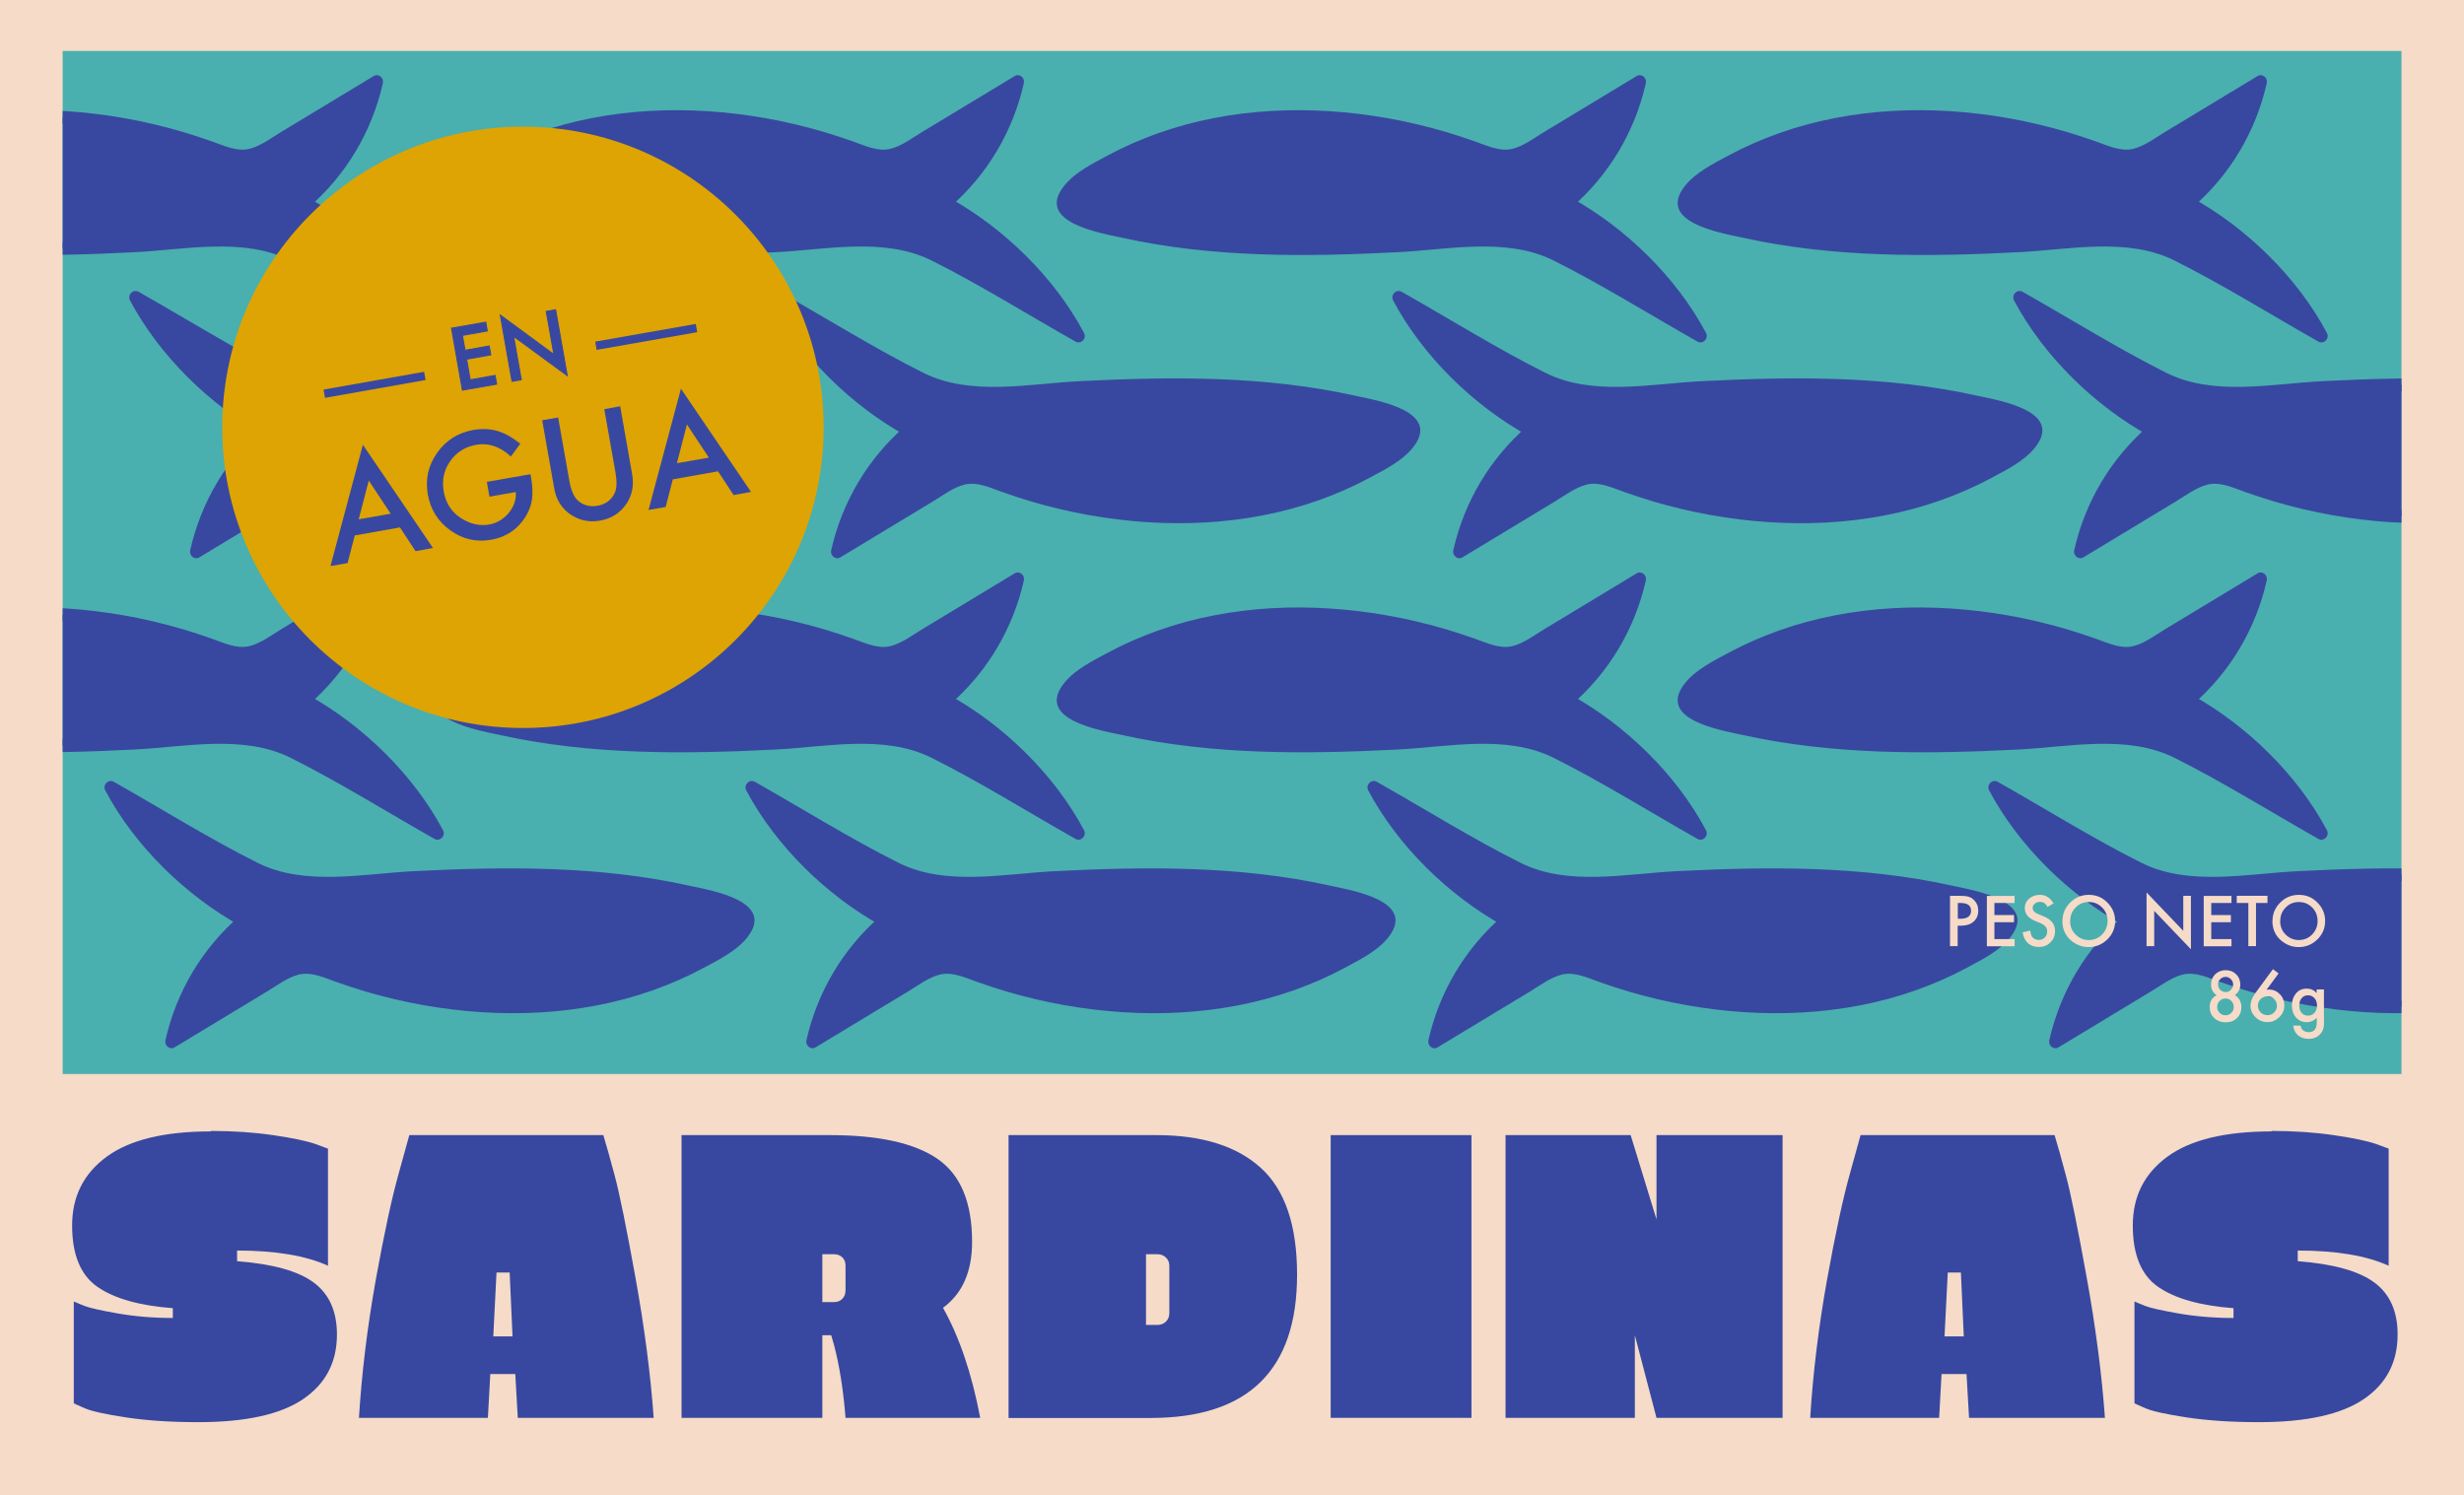 <?xml version="1.0" encoding="UTF-8"?><svg id="Layer_1" xmlns="http://www.w3.org/2000/svg" xmlns:xlink="http://www.w3.org/1999/xlink" viewBox="0 0 206 125"><defs><clipPath id="clippath"><rect x="5.24" y="4.26" width="195.53" height="85.54" fill="none" stroke-width="0"/></clipPath></defs><rect width="206" height="125" fill="#f5dbc8" stroke-width="0"/><rect x="5.24" y="4.26" width="195.53" height="85.54" fill="#4aafaf" stroke-width="0"/><g clip-path="url(#clippath)"><path d="M128.06,36c-4.11-2.22-8.99-7-11.13-11.14,3.46,1.96,6.91,3.91,10.37,5.87,1.22.69,2.46,1.39,3.81,1.75,1.72.46,3.54.36,5.32.25,10.76-.65,21.79-1.37,32.12,1.73.63.19,1.33.46,1.58,1.06.39.92-.51,1.85-1.33,2.42-9.52,6.54-22.42,6.52-33.27,2.53-.83-.31-1.7-.64-2.58-.54-.79.09-1.49.51-2.17.92-2.92,1.77-5.84,3.53-8.75,5.3.83-3.92,3-7.55,6.05-10.15" fill="#3848a0" stroke-width="0"/><path d="M128.32,35.55c-4.45-2.46-8.56-6.46-10.94-10.95l-.72.72c3.45,1.96,6.91,3.92,10.37,5.87,1.26.71,2.53,1.43,3.94,1.8,1.63.44,3.34.39,5.01.3,7.34-.4,14.7-.95,22.04-.27,1.81.17,3.61.41,5.4.75.92.17,1.83.37,2.73.59s2.35.36,3.06.94c1.68,1.37-2.59,3.42-3.39,3.84-1.47.78-3,1.42-4.58,1.93-6.12,1.99-12.76,2.05-19.03.77-1.71-.35-3.39-.8-5.04-1.34-1.51-.5-3.13-1.4-4.76-1-1.73.42-3.33,1.76-4.83,2.67-1.95,1.18-3.89,2.36-5.84,3.53l.77.59c.87-3.88,2.92-7.3,5.92-9.92.51-.44-.23-1.18-.74-.74-3.13,2.72-5.28,6.34-6.19,10.38-.1.43.36.84.77.59,1.74-1.05,3.47-2.1,5.21-3.15.83-.5,1.67-1.01,2.5-1.51s1.74-1.2,2.7-1.43c1.05-.24,2.1.27,3.07.61.82.29,1.64.56,2.47.81,1.61.47,3.24.86,4.89,1.15,6.34,1.12,13.03.91,19.14-1.25,1.46-.52,2.89-1.14,4.26-1.88,1.23-.66,2.72-1.4,3.61-2.51,2.47-3.07-2.97-3.95-4.84-4.36-7.54-1.67-15.33-1.6-23-1.21-4.24.21-9.11,1.28-13.06-.69s-8.04-4.52-12.03-6.78c-.47-.26-.96.26-.72.72,2.47,4.65,6.72,8.79,11.32,11.33.59.33,1.12-.58.53-.9h0Z" fill="#3848a0" stroke-width="0"/><path d="M131.05,58.54c4.11,2.22,8.99,7,11.13,11.14-3.46-1.96-6.91-3.91-10.37-5.87-1.22-.69-2.46-1.39-3.81-1.75-1.72-.46-3.54-.36-5.32-.25-10.76.65-21.79,1.37-32.12-1.73-.63-.19-1.33-.46-1.58-1.06-.39-.92.51-1.85,1.33-2.42,9.52-6.54,22.42-6.52,33.27-2.53.83.31,1.7.64,2.58.54.79-.09,1.49-.51,2.17-.92,2.92-1.77,5.84-3.53,8.75-5.3-.83,3.92-3,7.55-6.05,10.15" fill="#3848a0" stroke-width="0"/><path d="M130.78,58.99c4.45,2.46,8.56,6.46,10.94,10.95l.72-.72c-3.45-1.96-6.91-3.92-10.37-5.87-1.26-.71-2.53-1.43-3.94-1.8-1.63-.44-3.34-.39-5.01-.3-7.34.4-14.7.95-22.04.27-1.81-.17-3.61-.41-5.4-.75-.92-.17-1.83-.37-2.73-.59s-2.35-.36-3.06-.94c-1.68-1.37,2.59-3.42,3.39-3.84,1.47-.78,3-1.42,4.58-1.93,6.12-1.99,12.76-2.05,19.03-.77,1.71.35,3.39.8,5.04,1.34,1.51.5,3.13,1.4,4.76,1,1.73-.42,3.33-1.76,4.83-2.67,1.95-1.18,3.89-2.36,5.84-3.53l-.77-.59c-.87,3.88-2.92,7.3-5.92,9.92-.51.44.23,1.18.74.74,3.13-2.72,5.28-6.34,6.19-10.38.1-.43-.36-.84-.77-.59-1.74,1.05-3.47,2.1-5.21,3.15-.83.5-1.67,1.01-2.5,1.51s-1.74,1.2-2.7,1.43c-1.05.24-2.1-.27-3.07-.61-.82-.29-1.64-.56-2.47-.81-1.61-.47-3.24-.86-4.89-1.15-6.34-1.12-13.03-.91-19.14,1.25-1.46.52-2.89,1.14-4.26,1.88-1.23.66-2.72,1.4-3.61,2.51-2.47,3.07,2.97,3.95,4.84,4.36,7.54,1.67,15.33,1.6,23,1.21,4.24-.21,9.11-1.28,13.06.69s8.04,4.52,12.03,6.78c.47.26.96-.26.72-.72-2.47-4.65-6.72-8.79-11.32-11.33-.59-.33-1.12.58-.53.9h0Z" fill="#3848a0" stroke-width="0"/><path d="M125.98,76.97c-4.11-2.22-8.99-7-11.13-11.14,3.46,1.96,6.91,3.91,10.37,5.87,1.22.69,2.46,1.39,3.81,1.75,1.72.46,3.54.36,5.32.25,10.76-.65,21.79-1.37,32.12,1.73.63.19,1.33.46,1.58,1.06.39.92-.51,1.85-1.33,2.42-9.52,6.54-22.42,6.52-33.27,2.53-.83-.31-1.7-.64-2.58-.54-.79.09-1.49.51-2.17.92-2.92,1.77-5.84,3.53-8.75,5.3.83-3.92,3-7.55,6.05-10.15" fill="#3848a0" stroke-width="0"/><path d="M126.24,76.52c-4.45-2.46-8.56-6.46-10.94-10.95l-.72.72c3.45,1.96,6.91,3.92,10.37,5.87,1.26.71,2.53,1.43,3.94,1.8,1.63.44,3.34.39,5.01.3,7.34-.4,14.7-.95,22.04-.27,1.81.17,3.61.41,5.4.75.92.17,1.83.37,2.73.59s2.35.36,3.06.94c1.68,1.37-2.59,3.42-3.39,3.84-1.47.78-3,1.42-4.58,1.93-6.12,1.99-12.76,2.05-19.03.77-1.71-.35-3.39-.8-5.04-1.34-1.51-.5-3.13-1.4-4.76-1-1.73.42-3.33,1.76-4.83,2.67-1.95,1.18-3.89,2.36-5.84,3.53l.77.59c.87-3.88,2.92-7.3,5.92-9.92.51-.44-.23-1.18-.74-.74-3.13,2.72-5.28,6.34-6.19,10.38-.1.43.36.84.77.59,1.74-1.05,3.47-2.1,5.21-3.15.83-.5,1.67-1.01,2.5-1.51s1.74-1.2,2.7-1.43c1.05-.24,2.1.27,3.07.61.82.29,1.64.56,2.47.81,1.61.47,3.24.86,4.89,1.15,6.34,1.12,13.03.91,19.14-1.25,1.46-.52,2.89-1.14,4.26-1.88,1.23-.66,2.72-1.4,3.61-2.51,2.47-3.07-2.97-3.95-4.84-4.36-7.54-1.67-15.33-1.6-23-1.21-4.24.21-9.11,1.28-13.06-.69s-8.04-4.52-12.03-6.78c-.47-.26-.96.26-.72.72,2.47,4.65,6.72,8.79,11.32,11.33.59.33,1.12-.58.53-.9h0Z" fill="#3848a0" stroke-width="0"/><path d="M76.05,36c-4.11-2.22-8.99-7-11.13-11.14,3.46,1.96,6.91,3.91,10.37,5.87,1.22.69,2.46,1.39,3.81,1.75,1.72.46,3.54.36,5.32.25,10.76-.65,21.79-1.37,32.12,1.73.63.19,1.33.46,1.58,1.06.39.92-.51,1.85-1.33,2.42-9.52,6.54-22.42,6.52-33.27,2.53-.83-.31-1.7-.64-2.58-.54-.79.09-1.49.51-2.17.92-2.92,1.77-5.84,3.53-8.75,5.3.83-3.92,3-7.55,6.05-10.15" fill="#3848a0" stroke-width="0"/><path d="M76.31,35.55c-4.45-2.46-8.56-6.46-10.94-10.95l-.72.72c3.45,1.96,6.91,3.92,10.37,5.87,1.26.71,2.53,1.43,3.94,1.8,1.63.44,3.34.39,5.01.3,7.34-.4,14.7-.95,22.04-.27,1.81.17,3.61.41,5.4.75.92.17,1.83.37,2.73.59s2.35.36,3.06.94c1.68,1.37-2.59,3.42-3.39,3.84-1.47.78-3,1.42-4.58,1.93-6.12,1.99-12.76,2.05-19.03.77-1.71-.35-3.39-.8-5.04-1.34-1.51-.5-3.13-1.4-4.76-1-1.73.42-3.33,1.76-4.83,2.67-1.95,1.18-3.89,2.36-5.84,3.53l.77.59c.87-3.88,2.92-7.3,5.92-9.92.51-.44-.23-1.18-.74-.74-3.13,2.72-5.28,6.34-6.19,10.38-.1.43.36.84.77.59,1.74-1.05,3.47-2.1,5.21-3.15.83-.5,1.67-1.01,2.5-1.51s1.74-1.2,2.7-1.43c1.05-.24,2.1.27,3.07.61.82.29,1.64.56,2.47.81,1.61.47,3.24.86,4.89,1.15,6.34,1.12,13.03.91,19.14-1.25,1.46-.52,2.89-1.14,4.26-1.88,1.23-.66,2.72-1.4,3.61-2.51,2.47-3.07-2.97-3.95-4.84-4.36-7.54-1.67-15.33-1.6-23-1.21-4.24.21-9.11,1.28-13.06-.69s-8.04-4.52-12.03-6.78c-.47-.26-.96.26-.72.72,2.47,4.65,6.72,8.79,11.32,11.33.59.33,1.12-.58.53-.9h0Z" fill="#3848a0" stroke-width="0"/><path d="M79.04,58.54c4.11,2.22,8.99,7,11.13,11.14-3.46-1.96-6.91-3.91-10.37-5.87-1.22-.69-2.46-1.39-3.81-1.75-1.72-.46-3.54-.36-5.32-.25-10.76.65-21.79,1.37-32.12-1.73-.63-.19-1.33-.46-1.58-1.06-.39-.92.51-1.85,1.33-2.42,9.52-6.54,22.42-6.52,33.27-2.53.83.31,1.7.64,2.58.54.79-.09,1.49-.51,2.17-.92,2.92-1.77,5.84-3.53,8.75-5.3-.83,3.92-3,7.55-6.05,10.15" fill="#3848a0" stroke-width="0"/><path d="M78.78,58.99c4.45,2.46,8.56,6.46,10.94,10.95l.72-.72c-3.45-1.96-6.91-3.92-10.37-5.87-1.26-.71-2.53-1.43-3.94-1.8-1.63-.44-3.34-.39-5.01-.3-7.34.4-14.7.95-22.04.27-1.81-.17-3.61-.41-5.4-.75-.92-.17-1.83-.37-2.73-.59s-2.35-.36-3.06-.94c-1.68-1.37,2.59-3.42,3.39-3.84,1.47-.78,3-1.42,4.58-1.93,6.12-1.99,12.76-2.05,19.03-.77,1.71.35,3.39.8,5.04,1.34,1.51.5,3.13,1.4,4.76,1,1.73-.42,3.33-1.76,4.83-2.67,1.95-1.18,3.89-2.36,5.84-3.53l-.77-.59c-.87,3.88-2.92,7.3-5.92,9.92-.51.44.23,1.18.74.74,3.13-2.72,5.28-6.34,6.19-10.38.1-.43-.36-.84-.77-.59-1.74,1.05-3.47,2.1-5.21,3.15-.83.5-1.67,1.01-2.5,1.51s-1.74,1.2-2.7,1.43c-1.05.24-2.1-.27-3.07-.61-.82-.29-1.64-.56-2.47-.81-1.61-.47-3.24-.86-4.89-1.15-6.34-1.12-13.03-.91-19.14,1.25-1.46.52-2.89,1.14-4.26,1.88-1.23.66-2.72,1.4-3.61,2.51-2.47,3.07,2.97,3.95,4.84,4.36,7.54,1.67,15.33,1.6,23,1.21,4.24-.21,9.11-1.28,13.06.69s8.04,4.52,12.03,6.78c.47.26.96-.26.72-.72-2.47-4.65-6.72-8.79-11.32-11.33-.59-.33-1.12.58-.53.9h0Z" fill="#3848a0" stroke-width="0"/><path d="M79.04,16.96c4.11,2.22,8.99,7,11.13,11.14-3.46-1.96-6.91-3.91-10.37-5.87-1.22-.69-2.46-1.39-3.81-1.75-1.72-.46-3.54-.36-5.32-.25-10.76.65-21.79,1.37-32.12-1.73-.63-.19-1.33-.46-1.58-1.06-.39-.92.51-1.85,1.33-2.42,9.52-6.54,22.42-6.52,33.27-2.53.83.31,1.7.64,2.58.54.79-.09,1.49-.51,2.17-.92,2.92-1.77,5.84-3.53,8.75-5.3-.83,3.92-3,7.55-6.05,10.15" fill="#3848a0" stroke-width="0"/><path d="M78.78,17.41c4.45,2.46,8.56,6.46,10.94,10.95l.72-.72c-3.45-1.96-6.91-3.92-10.37-5.87-1.26-.71-2.53-1.43-3.94-1.8-1.63-.44-3.34-.39-5.01-.3-7.34.4-14.7.95-22.04.27-1.81-.17-3.61-.41-5.4-.75-.92-.17-1.83-.37-2.73-.59s-2.35-.36-3.06-.94c-1.68-1.37,2.59-3.42,3.39-3.84,1.47-.78,3-1.42,4.58-1.93,6.12-1.99,12.76-2.05,19.03-.77,1.71.35,3.39.8,5.04,1.34,1.51.5,3.13,1.4,4.76,1,1.73-.42,3.33-1.76,4.83-2.67,1.95-1.18,3.89-2.36,5.84-3.53l-.77-.59c-.87,3.88-2.92,7.3-5.92,9.92-.51.44.23,1.18.74.74,3.13-2.72,5.28-6.34,6.19-10.38.1-.43-.36-.84-.77-.59-1.74,1.05-3.47,2.1-5.21,3.15-.83.5-1.67,1.01-2.5,1.51s-1.74,1.2-2.7,1.43c-1.05.24-2.1-.27-3.07-.61-.82-.29-1.64-.56-2.47-.81-1.61-.47-3.24-.86-4.89-1.15-6.34-1.12-13.03-.91-19.14,1.25-1.46.52-2.89,1.14-4.26,1.88-1.23.66-2.72,1.4-3.61,2.51-2.47,3.07,2.97,3.95,4.84,4.36,7.54,1.67,15.33,1.6,23,1.21,4.24-.21,9.11-1.28,13.06.69s8.04,4.52,12.03,6.78c.47.26.96-.26.72-.72-2.47-4.65-6.72-8.79-11.32-11.33-.59-.33-1.12.58-.53.9h0Z" fill="#3848a0" stroke-width="0"/><path d="M73.97,76.97c-4.11-2.22-8.99-7-11.13-11.14,3.46,1.96,6.91,3.91,10.37,5.87,1.22.69,2.46,1.39,3.81,1.75,1.72.46,3.54.36,5.32.25,10.76-.65,21.79-1.37,32.12,1.73.63.19,1.33.46,1.58,1.06.39.92-.51,1.85-1.33,2.42-9.52,6.54-22.42,6.52-33.27,2.53-.83-.31-1.7-.64-2.58-.54-.79.09-1.49.51-2.17.92-2.92,1.77-5.84,3.53-8.75,5.3.83-3.92,3-7.55,6.05-10.15" fill="#3848a0" stroke-width="0"/><path d="M74.24,76.52c-4.45-2.46-8.56-6.46-10.94-10.95l-.72.72c3.45,1.96,6.91,3.92,10.37,5.87,1.26.71,2.53,1.43,3.94,1.8,1.63.44,3.34.39,5.01.3,7.34-.4,14.7-.95,22.04-.27,1.81.17,3.61.41,5.4.75.92.17,1.83.37,2.73.59s2.35.36,3.06.94c1.68,1.37-2.59,3.42-3.39,3.84-1.47.78-3,1.42-4.58,1.93-6.12,1.99-12.76,2.05-19.03.77-1.71-.35-3.39-.8-5.04-1.34-1.51-.5-3.13-1.4-4.76-1-1.73.42-3.33,1.76-4.83,2.67-1.95,1.18-3.89,2.36-5.84,3.53l.77.59c.87-3.88,2.92-7.3,5.92-9.92.51-.44-.23-1.18-.74-.74-3.13,2.72-5.28,6.34-6.19,10.38-.1.43.36.84.77.59,1.74-1.05,3.47-2.1,5.21-3.15.83-.5,1.67-1.01,2.5-1.51s1.74-1.2,2.7-1.43c1.05-.24,2.1.27,3.07.61.82.29,1.64.56,2.47.81,1.61.47,3.24.86,4.89,1.15,6.34,1.12,13.03.91,19.14-1.25,1.46-.52,2.89-1.14,4.26-1.88,1.23-.66,2.72-1.4,3.61-2.51,2.47-3.07-2.97-3.95-4.84-4.36-7.54-1.67-15.33-1.6-23-1.21-4.24.21-9.11,1.28-13.06-.69s-8.04-4.52-12.03-6.78c-.47-.26-.96.26-.72.72,2.47,4.65,6.72,8.79,11.32,11.33.59.33,1.12-.58.53-.9h0Z" fill="#3848a0" stroke-width="0"/><path d="M22.46,36c-4.11-2.22-8.99-7-11.13-11.14,3.46,1.96,6.91,3.91,10.37,5.87,1.22.69,2.46,1.39,3.81,1.75,1.72.46,3.54.36,5.32.25,10.76-.65,21.79-1.37,32.12,1.73.63.19,1.33.46,1.58,1.06.39.92-.51,1.85-1.33,2.42-9.52,6.54-22.42,6.52-33.27,2.53-.83-.31-1.7-.64-2.58-.54-.79.09-1.49.51-2.17.92-2.92,1.77-5.84,3.53-8.75,5.3.83-3.92,3-7.55,6.05-10.15" fill="#3848a0" stroke-width="0"/><path d="M22.72,35.55c-4.45-2.46-8.56-6.46-10.94-10.95l-.72.72c3.45,1.96,6.91,3.92,10.37,5.87,1.26.71,2.53,1.43,3.94,1.8,1.63.44,3.34.39,5.01.3,7.34-.4,14.7-.95,22.04-.27,1.81.17,3.61.41,5.4.75.92.17,1.83.37,2.73.59s2.35.36,3.06.94c1.68,1.37-2.59,3.42-3.39,3.84-1.47.78-3,1.42-4.58,1.93-6.12,1.99-12.76,2.05-19.03.77-1.71-.35-3.39-.8-5.04-1.34-1.51-.5-3.13-1.4-4.76-1-1.73.42-3.33,1.76-4.83,2.67-1.95,1.18-3.89,2.36-5.84,3.53l.77.59c.87-3.88,2.92-7.3,5.92-9.92.51-.44-.23-1.18-.74-.74-3.13,2.72-5.28,6.34-6.19,10.38-.1.43.36.84.77.59,1.74-1.05,3.47-2.1,5.21-3.15.83-.5,1.67-1.01,2.5-1.51s1.74-1.2,2.7-1.43c1.05-.24,2.1.27,3.07.61.82.29,1.64.56,2.47.81,1.61.47,3.24.86,4.89,1.15,6.34,1.12,13.03.91,19.14-1.25,1.46-.52,2.89-1.14,4.26-1.88,1.23-.66,2.72-1.4,3.61-2.51,2.47-3.07-2.97-3.95-4.84-4.36-7.54-1.67-15.33-1.6-23-1.21-4.24.21-9.11,1.28-13.06-.69s-8.04-4.52-12.03-6.78c-.47-.26-.96.26-.72.72,2.47,4.65,6.72,8.79,11.32,11.33.59.33,1.12-.58.53-.9h0Z" fill="#3848a0" stroke-width="0"/><path d="M25.45,58.54c4.11,2.22,8.99,7,11.13,11.14-3.46-1.96-6.91-3.91-10.37-5.87-1.22-.69-2.46-1.39-3.81-1.75-1.72-.46-3.54-.36-5.32-.25-10.76.65-21.79,1.37-32.12-1.73-.63-.19-1.33-.46-1.58-1.06-.39-.92.51-1.85,1.33-2.42,9.52-6.54,22.42-6.52,33.27-2.53.83.31,1.7.64,2.58.54.79-.09,1.49-.51,2.17-.92,2.92-1.77,5.84-3.53,8.75-5.3-.83,3.92-3,7.55-6.05,10.15" fill="#3848a0" stroke-width="0"/><path d="M25.19,58.99c4.45,2.46,8.56,6.46,10.94,10.95l.72-.72c-3.45-1.96-6.91-3.92-10.37-5.87-1.26-.71-2.53-1.43-3.94-1.8-1.63-.44-3.34-.39-5.01-.3-7.34.4-14.7.95-22.04.27-1.81-.17-3.61-.41-5.4-.75-.92-.17-1.83-.37-2.73-.59s-2.35-.36-3.06-.94c-1.68-1.37,2.59-3.42,3.39-3.84,1.47-.78,3-1.42,4.58-1.93,6.12-1.99,12.76-2.05,19.03-.77,1.71.35,3.39.8,5.04,1.34,1.51.5,3.13,1.4,4.76,1,1.73-.42,3.33-1.76,4.83-2.67,1.95-1.18,3.89-2.36,5.84-3.53l-.77-.59c-.87,3.88-2.92,7.3-5.92,9.92-.51.44.23,1.18.74.74,3.13-2.72,5.28-6.34,6.19-10.38.1-.43-.36-.84-.77-.59-1.74,1.05-3.47,2.1-5.21,3.15-.83.5-1.67,1.01-2.5,1.51s-1.74,1.2-2.7,1.43c-1.05.24-2.1-.27-3.07-.61-.82-.29-1.64-.56-2.47-.81-1.61-.47-3.24-.86-4.89-1.15-6.34-1.12-13.03-.91-19.14,1.25-1.46.52-2.89,1.14-4.26,1.88-1.23.66-2.72,1.4-3.61,2.51-2.47,3.07,2.97,3.95,4.84,4.36,7.54,1.67,15.33,1.6,23,1.21,4.24-.21,9.11-1.28,13.06.69s8.04,4.52,12.03,6.78c.47.26.96-.26.72-.72-2.47-4.65-6.72-8.79-11.32-11.33-.59-.33-1.12.58-.53.9h0Z" fill="#3848a0" stroke-width="0"/><path d="M20.38,76.97c-4.11-2.22-8.99-7-11.13-11.14,3.46,1.96,6.91,3.91,10.37,5.87,1.22.69,2.46,1.39,3.81,1.75,1.72.46,3.54.36,5.32.25,10.76-.65,21.79-1.37,32.12,1.73.63.19,1.33.46,1.58,1.06.39.92-.51,1.85-1.33,2.42-9.52,6.54-22.42,6.52-33.27,2.53-.83-.31-1.7-.64-2.58-.54-.79.09-1.49.51-2.17.92-2.92,1.77-5.84,3.53-8.75,5.3.83-3.92,3-7.55,6.05-10.15" fill="#3848a0" stroke-width="0"/><path d="M20.65,76.52c-4.45-2.46-8.56-6.46-10.94-10.95l-.72.72c3.45,1.96,6.91,3.92,10.37,5.87,1.26.71,2.53,1.43,3.94,1.8,1.63.44,3.34.39,5.01.3,7.34-.4,14.7-.95,22.04-.27,1.81.17,3.61.41,5.4.75.92.17,1.83.37,2.73.59s2.35.36,3.06.94c1.68,1.37-2.59,3.42-3.39,3.84-1.47.78-3,1.42-4.58,1.93-6.12,1.99-12.76,2.05-19.03.77-1.71-.35-3.39-.8-5.04-1.34-1.51-.5-3.13-1.4-4.76-1-1.73.42-3.33,1.76-4.83,2.67-1.95,1.18-3.89,2.36-5.84,3.53l.77.59c.87-3.88,2.92-7.3,5.92-9.92.51-.44-.23-1.18-.74-.74-3.13,2.72-5.28,6.34-6.19,10.38-.1.43.36.84.77.59,1.74-1.05,3.47-2.1,5.21-3.15.83-.5,1.67-1.01,2.5-1.51s1.74-1.2,2.7-1.43c1.05-.24,2.1.27,3.07.61.82.29,1.64.56,2.47.81,1.61.47,3.24.86,4.89,1.15,6.34,1.12,13.03.91,19.14-1.25,1.46-.52,2.89-1.14,4.26-1.88,1.23-.66,2.72-1.4,3.61-2.51,2.47-3.07-2.97-3.95-4.84-4.36-7.54-1.67-15.33-1.6-23-1.21-4.24.21-9.11,1.28-13.06-.69s-8.04-4.52-12.03-6.78c-.47-.26-.96.26-.72.72,2.47,4.65,6.72,8.79,11.32,11.33.59.33,1.12-.58.53-.9h0Z" fill="#3848a0" stroke-width="0"/><path d="M179.96,36c-4.11-2.22-8.99-7-11.13-11.14,3.46,1.96,6.91,3.91,10.37,5.87,1.22.69,2.46,1.39,3.81,1.75,1.72.46,3.54.36,5.32.25,10.76-.65,21.79-1.37,32.12,1.73.63.19,1.33.46,1.58,1.06.39.92-.51,1.85-1.33,2.42-9.52,6.54-22.42,6.52-33.27,2.53-.83-.31-1.7-.64-2.58-.54-.79.09-1.49.51-2.17.92-2.92,1.77-5.84,3.53-8.75,5.3.83-3.92,3-7.55,6.05-10.15" fill="#3848a0" stroke-width="0"/><path d="M180.23,35.55c-4.45-2.46-8.56-6.46-10.94-10.95l-.72.72c3.45,1.96,6.91,3.92,10.37,5.87,1.26.71,2.53,1.43,3.94,1.8,1.63.44,3.34.39,5.01.3,7.34-.4,14.7-.95,22.04-.27,1.81.17,3.61.41,5.4.75.92.17,1.83.37,2.73.59s2.35.36,3.06.94c1.68,1.37-2.59,3.42-3.39,3.84-1.47.78-3,1.42-4.58,1.93-6.12,1.99-12.76,2.05-19.03.77-1.71-.35-3.39-.8-5.04-1.34-1.51-.5-3.13-1.4-4.76-1-1.73.42-3.33,1.76-4.83,2.67-1.95,1.18-3.89,2.36-5.84,3.53l.77.59c.87-3.88,2.92-7.3,5.92-9.92.51-.44-.23-1.18-.74-.74-3.13,2.72-5.28,6.34-6.19,10.38-.1.43.36.84.77.59,1.74-1.05,3.47-2.1,5.21-3.15.83-.5,1.67-1.01,2.5-1.51s1.74-1.2,2.7-1.43c1.05-.24,2.1.27,3.07.61.82.29,1.64.56,2.47.81,1.61.47,3.24.86,4.89,1.15,6.34,1.12,13.03.91,19.14-1.25,1.46-.52,2.89-1.14,4.26-1.88,1.23-.66,2.72-1.4,3.61-2.51,2.47-3.07-2.97-3.95-4.84-4.36-7.54-1.67-15.33-1.6-23-1.21-4.24.21-9.11,1.28-13.06-.69s-8.04-4.52-12.03-6.78c-.47-.26-.96.26-.72.72,2.47,4.65,6.72,8.79,11.32,11.33.59.33,1.12-.58.53-.9h0Z" fill="#3848a0" stroke-width="0"/><path d="M182.96,58.54c4.11,2.22,8.99,7,11.13,11.14-3.46-1.96-6.91-3.91-10.37-5.87-1.22-.69-2.46-1.39-3.81-1.75-1.72-.46-3.54-.36-5.32-.25-10.76.65-21.79,1.37-32.12-1.73-.63-.19-1.33-.46-1.58-1.06-.39-.92.51-1.85,1.33-2.42,9.52-6.54,22.42-6.52,33.27-2.53.83.31,1.7.64,2.58.54.79-.09,1.49-.51,2.17-.92,2.92-1.77,5.84-3.53,8.75-5.3-.83,3.92-3,7.55-6.05,10.15" fill="#3848a0" stroke-width="0"/><path d="M182.69,58.99c4.45,2.46,8.56,6.46,10.94,10.95l.72-.72c-3.45-1.96-6.91-3.92-10.37-5.87-1.26-.71-2.53-1.43-3.94-1.8-1.63-.44-3.34-.39-5.01-.3-7.34.4-14.7.95-22.04.27-1.81-.17-3.61-.41-5.4-.75-.92-.17-1.83-.37-2.73-.59s-2.35-.36-3.06-.94c-1.68-1.37,2.59-3.42,3.39-3.84,1.47-.78,3-1.42,4.58-1.93,6.12-1.99,12.76-2.05,19.03-.77,1.71.35,3.39.8,5.04,1.34,1.51.5,3.13,1.4,4.76,1,1.73-.42,3.33-1.76,4.83-2.67,1.95-1.18,3.89-2.36,5.84-3.53l-.77-.59c-.87,3.88-2.92,7.3-5.92,9.92-.51.44.23,1.18.74.74,3.13-2.72,5.28-6.34,6.19-10.38.1-.43-.36-.84-.77-.59-1.74,1.05-3.47,2.1-5.21,3.15-.83.5-1.67,1.01-2.5,1.51s-1.74,1.2-2.7,1.43c-1.05.24-2.1-.27-3.07-.61-.82-.29-1.64-.56-2.47-.81-1.61-.47-3.24-.86-4.89-1.15-6.34-1.12-13.03-.91-19.14,1.25-1.46.52-2.89,1.14-4.26,1.88-1.23.66-2.72,1.4-3.61,2.51-2.47,3.07,2.97,3.95,4.84,4.36,7.54,1.67,15.33,1.6,23,1.21,4.24-.21,9.11-1.28,13.06.69s8.04,4.52,12.03,6.78c.47.26.96-.26.72-.72-2.47-4.65-6.72-8.79-11.32-11.33-.59-.33-1.12.58-.53.9h0Z" fill="#3848a0" stroke-width="0"/><path d="M131.05,16.96c4.11,2.22,8.99,7,11.13,11.14-3.46-1.96-6.91-3.91-10.37-5.87-1.22-.69-2.46-1.39-3.81-1.75-1.72-.46-3.54-.36-5.32-.25-10.76.65-21.79,1.37-32.12-1.73-.63-.19-1.33-.46-1.58-1.06-.39-.92.51-1.85,1.33-2.42,9.52-6.54,22.42-6.52,33.27-2.53.83.31,1.7.64,2.58.54.79-.09,1.49-.51,2.17-.92,2.92-1.77,5.84-3.53,8.75-5.3-.83,3.92-3,7.55-6.05,10.15" fill="#3848a0" stroke-width="0"/><path d="M130.78,17.41c4.45,2.46,8.56,6.46,10.94,10.95l.72-.72c-3.45-1.96-6.91-3.92-10.37-5.87-1.26-.71-2.53-1.43-3.94-1.8-1.63-.44-3.34-.39-5.01-.3-7.34.4-14.7.95-22.04.27-1.81-.17-3.61-.41-5.4-.75-.92-.17-1.83-.37-2.73-.59s-2.35-.36-3.06-.94c-1.68-1.37,2.59-3.42,3.39-3.84,1.47-.78,3-1.42,4.58-1.93,6.12-1.99,12.76-2.05,19.03-.77,1.71.35,3.39.8,5.04,1.34,1.51.5,3.13,1.4,4.76,1,1.73-.42,3.33-1.76,4.83-2.67,1.95-1.18,3.89-2.36,5.84-3.53l-.77-.59c-.87,3.88-2.92,7.3-5.92,9.92-.51.44.23,1.18.74.74,3.13-2.72,5.28-6.34,6.19-10.38.1-.43-.36-.84-.77-.59-1.74,1.05-3.47,2.1-5.21,3.15-.83.5-1.67,1.01-2.5,1.51s-1.74,1.2-2.7,1.43c-1.05.24-2.1-.27-3.07-.61-.82-.29-1.64-.56-2.47-.81-1.61-.47-3.24-.86-4.89-1.15-6.34-1.12-13.03-.91-19.14,1.25-1.46.52-2.89,1.14-4.26,1.88-1.23.66-2.72,1.4-3.61,2.51-2.47,3.07,2.97,3.95,4.84,4.36,7.54,1.67,15.33,1.6,23,1.21,4.24-.21,9.11-1.28,13.06.69s8.04,4.52,12.03,6.78c.47.26.96-.26.72-.72-2.47-4.65-6.72-8.79-11.32-11.33-.59-.33-1.12.58-.53.9h0Z" fill="#3848a0" stroke-width="0"/><path d="M25.45,16.96c4.11,2.22,8.99,7,11.13,11.14-3.46-1.96-6.91-3.91-10.37-5.87-1.22-.69-2.46-1.39-3.81-1.75-1.72-.46-3.54-.36-5.32-.25-10.76.65-21.79,1.37-32.12-1.73-.63-.19-1.33-.46-1.58-1.06-.39-.92.51-1.85,1.33-2.42,9.52-6.54,22.42-6.52,33.27-2.53.83.31,1.7.64,2.58.54.79-.09,1.49-.51,2.17-.92,2.92-1.77,5.84-3.53,8.75-5.3-.83,3.92-3,7.55-6.05,10.15" fill="#3848a0" stroke-width="0"/><path d="M25.19,17.41c4.45,2.46,8.56,6.46,10.94,10.95l.72-.72c-3.45-1.96-6.91-3.92-10.37-5.87-1.26-.71-2.53-1.43-3.94-1.8-1.63-.44-3.34-.39-5.01-.3-7.34.4-14.7.95-22.04.27-1.81-.17-3.61-.41-5.4-.75-.92-.17-1.83-.37-2.73-.59s-2.35-.36-3.06-.94c-1.68-1.37,2.59-3.42,3.39-3.84,1.47-.78,3-1.42,4.58-1.93,6.12-1.99,12.76-2.05,19.03-.77,1.71.35,3.39.8,5.04,1.34,1.51.5,3.13,1.4,4.76,1,1.73-.42,3.33-1.76,4.83-2.67,1.95-1.18,3.89-2.36,5.84-3.53l-.77-.59c-.87,3.88-2.92,7.3-5.92,9.92-.51.44.23,1.18.74.74,3.13-2.72,5.28-6.34,6.19-10.38.1-.43-.36-.84-.77-.59-1.74,1.05-3.47,2.1-5.21,3.15-.83.5-1.67,1.01-2.5,1.51s-1.74,1.2-2.7,1.43c-1.05.24-2.1-.27-3.07-.61-.82-.29-1.64-.56-2.47-.81-1.61-.47-3.24-.86-4.89-1.15-6.34-1.12-13.03-.91-19.14,1.25-1.46.52-2.89,1.14-4.26,1.88-1.23.66-2.72,1.4-3.61,2.51-2.47,3.07,2.97,3.95,4.84,4.36,7.54,1.67,15.33,1.6,23,1.21,4.24-.21,9.11-1.28,13.06.69s8.04,4.52,12.03,6.78c.47.26.96-.26.72-.72-2.47-4.65-6.72-8.79-11.32-11.33-.59-.33-1.12.58-.53.9h0Z" fill="#3848a0" stroke-width="0"/><path d="M182.96,16.96c4.11,2.22,8.99,7,11.13,11.14-3.46-1.96-6.91-3.91-10.37-5.87-1.22-.69-2.46-1.39-3.81-1.75-1.72-.46-3.54-.36-5.32-.25-10.76.65-21.79,1.37-32.12-1.73-.63-.19-1.33-.46-1.58-1.06-.39-.92.51-1.85,1.33-2.42,9.52-6.54,22.42-6.52,33.27-2.53.83.31,1.7.64,2.58.54.79-.09,1.49-.51,2.17-.92,2.92-1.77,5.84-3.53,8.75-5.3-.83,3.92-3,7.55-6.05,10.15" fill="#3848a0" stroke-width="0"/><path d="M182.69,17.41c4.45,2.46,8.56,6.46,10.94,10.95l.72-.72c-3.45-1.96-6.91-3.92-10.37-5.87-1.26-.71-2.53-1.43-3.94-1.8-1.63-.44-3.34-.39-5.01-.3-7.34.4-14.7.95-22.04.27-1.81-.17-3.61-.41-5.4-.75-.92-.17-1.83-.37-2.73-.59s-2.35-.36-3.06-.94c-1.68-1.37,2.59-3.42,3.39-3.84,1.47-.78,3-1.42,4.58-1.93,6.12-1.99,12.76-2.05,19.03-.77,1.71.35,3.39.8,5.04,1.34,1.51.5,3.13,1.4,4.76,1,1.73-.42,3.33-1.76,4.83-2.67,1.95-1.18,3.89-2.36,5.84-3.53l-.77-.59c-.87,3.88-2.92,7.3-5.92,9.92-.51.44.23,1.18.74.74,3.13-2.72,5.28-6.34,6.19-10.38.1-.43-.36-.84-.77-.59-1.74,1.05-3.47,2.1-5.21,3.15-.83.5-1.67,1.01-2.5,1.51s-1.74,1.2-2.7,1.43c-1.05.24-2.1-.27-3.07-.61-.82-.29-1.64-.56-2.47-.81-1.61-.47-3.24-.86-4.89-1.15-6.34-1.12-13.03-.91-19.14,1.25-1.46.52-2.89,1.14-4.26,1.88-1.23.66-2.72,1.4-3.61,2.51-2.47,3.07,2.97,3.95,4.84,4.36,7.54,1.67,15.33,1.6,23,1.21,4.24-.21,9.11-1.28,13.06.69s8.04,4.52,12.03,6.78c.47.26.96-.26.72-.72-2.47-4.65-6.72-8.79-11.32-11.33-.59-.33-1.12.58-.53.9h0Z" fill="#3848a0" stroke-width="0"/><path d="M177.89,76.97c-4.11-2.22-8.99-7-11.13-11.14,3.46,1.96,6.91,3.91,10.37,5.87,1.22.69,2.46,1.39,3.81,1.75,1.72.46,3.54.36,5.32.25,10.76-.65,21.79-1.37,32.12,1.73.63.19,1.33.46,1.58,1.06.39.92-.51,1.85-1.33,2.42-9.52,6.54-22.42,6.52-33.27,2.53-.83-.31-1.7-.64-2.58-.54-.79.09-1.49.51-2.17.92-2.92,1.77-5.84,3.53-8.75,5.3.83-3.92,3-7.55,6.05-10.15" fill="#3848a0" stroke-width="0"/><path d="M178.15,76.52c-4.45-2.46-8.56-6.46-10.94-10.95l-.72.72c3.45,1.96,6.91,3.92,10.37,5.87,1.26.71,2.53,1.43,3.94,1.8,1.63.44,3.34.39,5.01.3,7.34-.4,14.7-.95,22.04-.27,1.81.17,3.61.41,5.4.75.92.17,1.83.37,2.73.59s2.35.36,3.06.94c1.68,1.37-2.59,3.42-3.39,3.84-1.47.78-3,1.42-4.58,1.93-6.12,1.99-12.76,2.05-19.03.77-1.71-.35-3.39-.8-5.04-1.34-1.51-.5-3.13-1.4-4.76-1-1.73.42-3.33,1.76-4.83,2.67-1.95,1.18-3.89,2.36-5.84,3.53l.77.59c.87-3.88,2.92-7.3,5.92-9.92.51-.44-.23-1.18-.74-.74-3.13,2.72-5.28,6.34-6.19,10.38-.1.43.36.84.77.59,1.74-1.05,3.47-2.1,5.21-3.15.83-.5,1.67-1.01,2.5-1.51s1.74-1.2,2.7-1.43c1.05-.24,2.1.27,3.07.61.82.29,1.64.56,2.47.81,1.61.47,3.24.86,4.89,1.15,6.34,1.12,13.03.91,19.14-1.25,1.46-.52,2.89-1.14,4.26-1.88,1.23-.66,2.72-1.4,3.61-2.51,2.47-3.07-2.97-3.95-4.84-4.36-7.54-1.67-15.33-1.6-23-1.21-4.24.21-9.11,1.28-13.06-.69s-8.04-4.52-12.03-6.78c-.47-.26-.96.26-.72.72,2.47,4.65,6.72,8.79,11.32,11.33.59.33,1.12-.58.53-.9h0Z" fill="#3848a0" stroke-width="0"/></g><circle cx="43.72" cy="35.73" r="25.14" fill="#dda403" stroke-width="0"/><path d="M40.74,27.67l-2.08.37.22,1.25,2.02-.36.13.74-2.02.36.3,1.73,2.08-.37.13.73-2.86.5-.91-5.18,2.86-.5.13.73Z" fill="#3848a0" stroke="#3848a0" stroke-miterlimit="10" stroke-width=".09"/><path d="M42.81,31.89l-.98-5.54,4.48,3.29-.64-3.6.78-.14.97,5.5-4.48-3.28.64,3.63-.78.14Z" fill="#3848a0" stroke="#3848a0" stroke-miterlimit="10" stroke-width=".09"/><path d="M33.43,44.1l-3.77.67-.6,2.31-1.43.25,2.71-10.14,5.86,8.63-1.46.26-1.3-1.98ZM32.66,42.95l-1.83-2.77-.84,3.24,2.68-.47Z" fill="#3848a0" stroke-width="0"/><path d="M40.71,40.29l3.64-.64.05.29c.12.66.14,1.26.08,1.8-.07.5-.25.99-.54,1.46-.66,1.06-1.62,1.71-2.88,1.93-1.23.22-2.37-.04-3.4-.78-1.04-.74-1.66-1.73-1.89-2.99-.23-1.28.03-2.44.77-3.49.74-1.05,1.75-1.69,3.03-1.92.69-.12,1.36-.1,2,.08.62.18,1.26.54,1.93,1.07l-.79,1.07c-.89-.83-1.86-1.16-2.9-.98-.93.17-1.66.63-2.18,1.38-.52.74-.7,1.59-.53,2.54.17.98.67,1.73,1.48,2.24.76.47,1.53.64,2.3.51.65-.11,1.2-.44,1.65-.97.44-.54.64-1.12.59-1.75l-2.2.39-.22-1.25Z" fill="#3848a0" stroke-width="0"/><path d="M46.66,34.89l.94,5.31c.13.76.36,1.29.66,1.6.46.44,1.02.6,1.69.49.67-.12,1.15-.47,1.43-1.04.19-.38.21-.96.08-1.73l-.94-5.31,1.33-.24,1,5.68c.16.93,0,1.75-.46,2.45-.53.79-1.27,1.26-2.22,1.43s-1.8-.03-2.57-.58c-.68-.5-1.11-1.21-1.27-2.14l-1-5.67,1.33-.23Z" fill="#3848a0" stroke-width="0"/><path d="M60.02,39.41l-3.77.67-.6,2.31-1.43.25,2.71-10.14,5.86,8.63-1.46.26-1.3-1.98ZM59.26,38.26l-1.83-2.77-.84,3.24,2.68-.47Z" fill="#3848a0" stroke-width="0"/><path d="M17.63,94.56c1.87,0,3.62.12,5.25.36,1.63.24,2.8.49,3.51.74l1.03.38v9.79c-1.85-.84-4.38-1.27-7.6-1.27v.89c2.97.23,5.1.82,6.4,1.78,1.3.96,1.95,2.41,1.95,4.35,0,2.33-.95,4.13-2.84,5.41-1.89,1.28-4.81,1.92-8.76,1.92-2.26,0-4.26-.13-5.99-.39-1.73-.26-2.9-.52-3.49-.77l-.92-.41v-8.52c.21.09.51.22.92.38.41.16,1.33.37,2.76.62,1.43.25,2.96.38,4.6.38v-.82c-2.78-.21-4.88-.8-6.3-1.78-1.41-.98-2.12-2.69-2.12-5.13s.97-4.36,2.91-5.77,4.84-2.1,8.69-2.1Z" fill="#3848a0" stroke-width="0"/><path d="M43.29,118.55l-.21-3.66h-2.09l-.2,3.66h-10.78c.23-3.74.7-7.58,1.4-11.51.71-3.93,1.36-6.94,1.95-9.02l.86-3.11h16.22c.25.82.57,1.96.96,3.42.39,1.46.96,4.26,1.71,8.4s1.27,8.08,1.54,11.82h-11.36ZM41.51,106.4l-.27,5.34h1.61l-.24-5.34h-1.09Z" fill="#3848a0" stroke-width="0"/><path d="M68.75,111.64v6.91h-11.77v-23.64h12.42c4.08,0,7.08.67,9,2,1.92,1.33,2.87,3.64,2.87,6.93,0,2.49-.81,4.32-2.43,5.51,1.37,2.44,2.41,5.51,3.11,9.2h-11.26c-.18-2.3-.5-4.33-.96-6.09l-.24-.82h-.75ZM68.75,108.87h.99c.27,0,.5-.09.68-.27s.27-.42.27-.72v-2.05c0-.3-.09-.53-.27-.7-.18-.17-.41-.26-.68-.26h-.99v4Z" fill="#3848a0" stroke-width="0"/><path d="M84.32,94.91h12.35c3.81,0,6.72.91,8.74,2.74s3.03,4.8,3.03,8.93c0,7.98-4.08,11.98-12.25,11.98h-11.87v-23.64ZM95.81,104.86v5.92h.96c.27,0,.51-.09.7-.27.19-.18.29-.42.29-.72v-3.97c0-.27-.1-.5-.29-.68s-.43-.27-.7-.27h-.96Z" fill="#3848a0" stroke-width="0"/><path d="M111.25,118.55v-23.64h11.77v23.64h-11.77Z" fill="#3848a0" stroke-width="0"/><path d="M125.86,94.91h10.47l2.16,7.05v-7.05h10.54v23.64h-10.54l-1.81-6.91v6.91h-10.81v-23.64Z" fill="#3848a0" stroke-width="0"/><path d="M164.62,118.55l-.21-3.66h-2.09l-.2,3.66h-10.78c.23-3.74.7-7.58,1.4-11.51.71-3.93,1.36-6.94,1.95-9.02l.86-3.11h16.22c.25.82.57,1.96.96,3.42.39,1.46.96,4.26,1.71,8.4s1.27,8.08,1.54,11.82h-11.36ZM162.84,106.4l-.27,5.34h1.61l-.24-5.34h-1.09Z" fill="#3848a0" stroke-width="0"/><path d="M189.91,94.56c1.87,0,3.62.12,5.25.36,1.63.24,2.8.49,3.51.74l1.03.38v9.79c-1.85-.84-4.38-1.27-7.6-1.27v.89c2.97.23,5.1.82,6.4,1.78,1.3.96,1.95,2.41,1.95,4.35,0,2.33-.95,4.13-2.84,5.41-1.89,1.28-4.81,1.92-8.76,1.92-2.26,0-4.26-.13-5.99-.39-1.73-.26-2.9-.52-3.49-.77l-.92-.41v-8.52c.21.09.51.22.92.38.41.16,1.33.37,2.76.62,1.43.25,2.96.38,4.6.38v-.82c-2.78-.21-4.88-.8-6.3-1.78-1.41-.98-2.12-2.69-2.12-5.13s.97-4.36,2.91-5.77,4.84-2.1,8.69-2.1Z" fill="#3848a0" stroke-width="0"/><path d="M163.67,77.4v1.71h-.64v-4.21h.72c.35,0,.62.02.8.07.18.05.34.14.48.28.24.24.36.53.36.89,0,.39-.13.69-.39.92-.26.23-.61.34-1.04.34h-.3ZM163.67,76.82h.24c.58,0,.88-.23.88-.67s-.3-.65-.9-.65h-.21v1.33Z" fill="#f5dbc8" stroke-width="0"/><path d="M168.43,75.5h-1.69v1.01h1.64v.6h-1.64v1.41h1.69v.6h-2.32v-4.21h2.32v.6Z" fill="#f5dbc8" stroke-width="0"/><path d="M171.7,75.53l-.52.3c-.1-.17-.19-.28-.28-.33-.09-.06-.21-.09-.35-.09-.18,0-.32.05-.44.15-.12.1-.17.22-.17.37,0,.21.15.37.46.5l.42.17c.34.14.59.31.75.51.16.2.24.44.24.73,0,.39-.13.71-.39.96-.26.26-.58.38-.97.38-.37,0-.67-.11-.91-.32-.23-.22-.38-.52-.44-.91l.64-.14c.03.25.08.42.15.51.13.18.32.27.57.27.2,0,.36-.07.49-.2.13-.13.2-.3.2-.5,0-.08-.01-.16-.03-.23-.02-.07-.06-.13-.11-.19-.05-.06-.11-.11-.19-.16-.08-.05-.17-.1-.27-.14l-.41-.17c-.58-.24-.86-.6-.86-1.07,0-.32.12-.58.36-.79.24-.21.54-.32.9-.32.49,0,.86.24,1.14.71Z" fill="#f5dbc8" stroke-width="0"/><path d="M172.43,76.99c0-.59.22-1.1.65-1.53.43-.43.95-.64,1.56-.64s1.11.21,1.54.64c.43.43.65.94.65,1.55s-.22,1.12-.65,1.54c-.43.42-.96.64-1.57.64-.54,0-1.03-.19-1.47-.56-.48-.42-.72-.96-.72-1.64ZM173.07,77c0,.47.16.85.47,1.15.31.3.67.45,1.08.45.44,0,.81-.15,1.12-.46.3-.31.46-.69.46-1.13s-.15-.83-.45-1.13c-.3-.3-.67-.46-1.11-.46s-.81.15-1.11.46c-.3.3-.45.68-.45,1.12Z" fill="#f5dbc8" stroke-width="0"/><path d="M179.46,79.12v-4.5l3.07,3.21v-2.93h.64v4.47l-3.07-3.21v2.95h-.64Z" fill="#f5dbc8" stroke-width="0"/><path d="M186.56,75.5h-1.69v1.01h1.64v.6h-1.64v1.41h1.69v.6h-2.32v-4.21h2.32v.6Z" fill="#f5dbc8" stroke-width="0"/><path d="M188.61,75.5v3.61h-.64v-3.61h-.97v-.6h2.57v.6h-.97Z" fill="#f5dbc8" stroke-width="0"/><path d="M189.99,76.99c0-.59.22-1.1.65-1.53.43-.43.95-.64,1.56-.64s1.11.21,1.54.64c.43.43.65.94.65,1.55s-.22,1.12-.65,1.54c-.43.42-.96.64-1.57.64-.54,0-1.03-.19-1.47-.56-.48-.42-.72-.96-.72-1.64ZM190.63,77c0,.47.16.85.47,1.15.31.3.67.45,1.08.45.44,0,.81-.15,1.12-.46.3-.31.46-.69.46-1.13s-.15-.83-.45-1.13c-.3-.3-.67-.46-1.11-.46s-.81.15-1.11.46c-.3.3-.45.68-.45,1.12Z" fill="#f5dbc8" stroke-width="0"/><path d="M185.31,83.21c-.31-.22-.46-.52-.46-.89,0-.34.12-.63.35-.86.24-.23.53-.34.88-.34s.64.11.87.34c.23.23.35.51.35.86s-.15.66-.46.89c.17.09.3.22.4.4.1.17.15.37.15.59,0,.37-.12.68-.37.92-.24.24-.56.36-.94.36s-.71-.12-.96-.36c-.26-.24-.38-.54-.38-.91,0-.47.19-.8.57-.99ZM185.36,84.18c0,.19.07.36.2.5.14.14.3.21.5.21s.36-.07.49-.2c.14-.14.2-.3.2-.5s-.07-.36-.2-.5-.3-.2-.49-.2-.36.07-.49.2c-.14.14-.2.3-.2.49ZM185.44,82.31c0,.18.06.33.18.45s.27.19.45.19.32-.06.44-.19.19-.27.19-.44-.06-.32-.19-.45-.27-.19-.44-.19-.32.06-.45.19-.19.27-.19.44Z" fill="#f5dbc8" stroke-width="0"/><path d="M190.03,81.04l.47.35-1.01,1.37c.05,0,.1-.01.14-.02.04,0,.07,0,.09,0,.34,0,.64.13.89.39.25.26.37.57.37.93,0,.39-.14.72-.42.99s-.6.41-.99.41-.72-.14-1-.41c-.28-.27-.42-.59-.42-.96,0-.33.14-.68.41-1.06l1.47-2ZM190.36,84.1c0-.22-.08-.41-.23-.57-.16-.16-.34-.23-.56-.23s-.41.08-.57.23c-.15.15-.23.34-.23.56s.08.41.23.56c.15.15.34.23.57.23s.41-.08.56-.23c.16-.16.23-.34.23-.55Z" fill="#f5dbc8" stroke-width="0"/><path d="M194.3,85.34c0,.12,0,.24-.01.33,0,.1-.02.18-.03.25-.04.2-.13.37-.26.52-.24.28-.57.42-.99.42-.35,0-.65-.1-.88-.29-.24-.2-.37-.47-.41-.82h.62c.02.13.06.23.12.3.13.17.31.25.56.25.45,0,.67-.28.67-.83v-.37c-.24.25-.52.37-.84.37-.36,0-.66-.13-.89-.39-.23-.26-.35-.6-.35-1s.11-.72.32-.99c.23-.29.54-.43.92-.43.34,0,.61.12.83.37v-.3h.61v2.59ZM193.71,84.08c0-.26-.07-.46-.21-.62-.14-.16-.32-.24-.54-.24-.23,0-.42.09-.55.26-.12.15-.18.35-.18.6s.06.44.18.59c.13.17.32.25.55.25s.42-.09.56-.26c.13-.15.19-.35.19-.59Z" fill="#f5dbc8" stroke-width="0"/><line x1="27.11" y1="32.92" x2="35.52" y2="31.43" fill="none" stroke="#3848a0" stroke-miterlimit="10" stroke-width=".7"/><line x1="49.82" y1="28.91" x2="58.23" y2="27.43" fill="none" stroke="#3848a0" stroke-miterlimit="10" stroke-width=".7"/></svg>